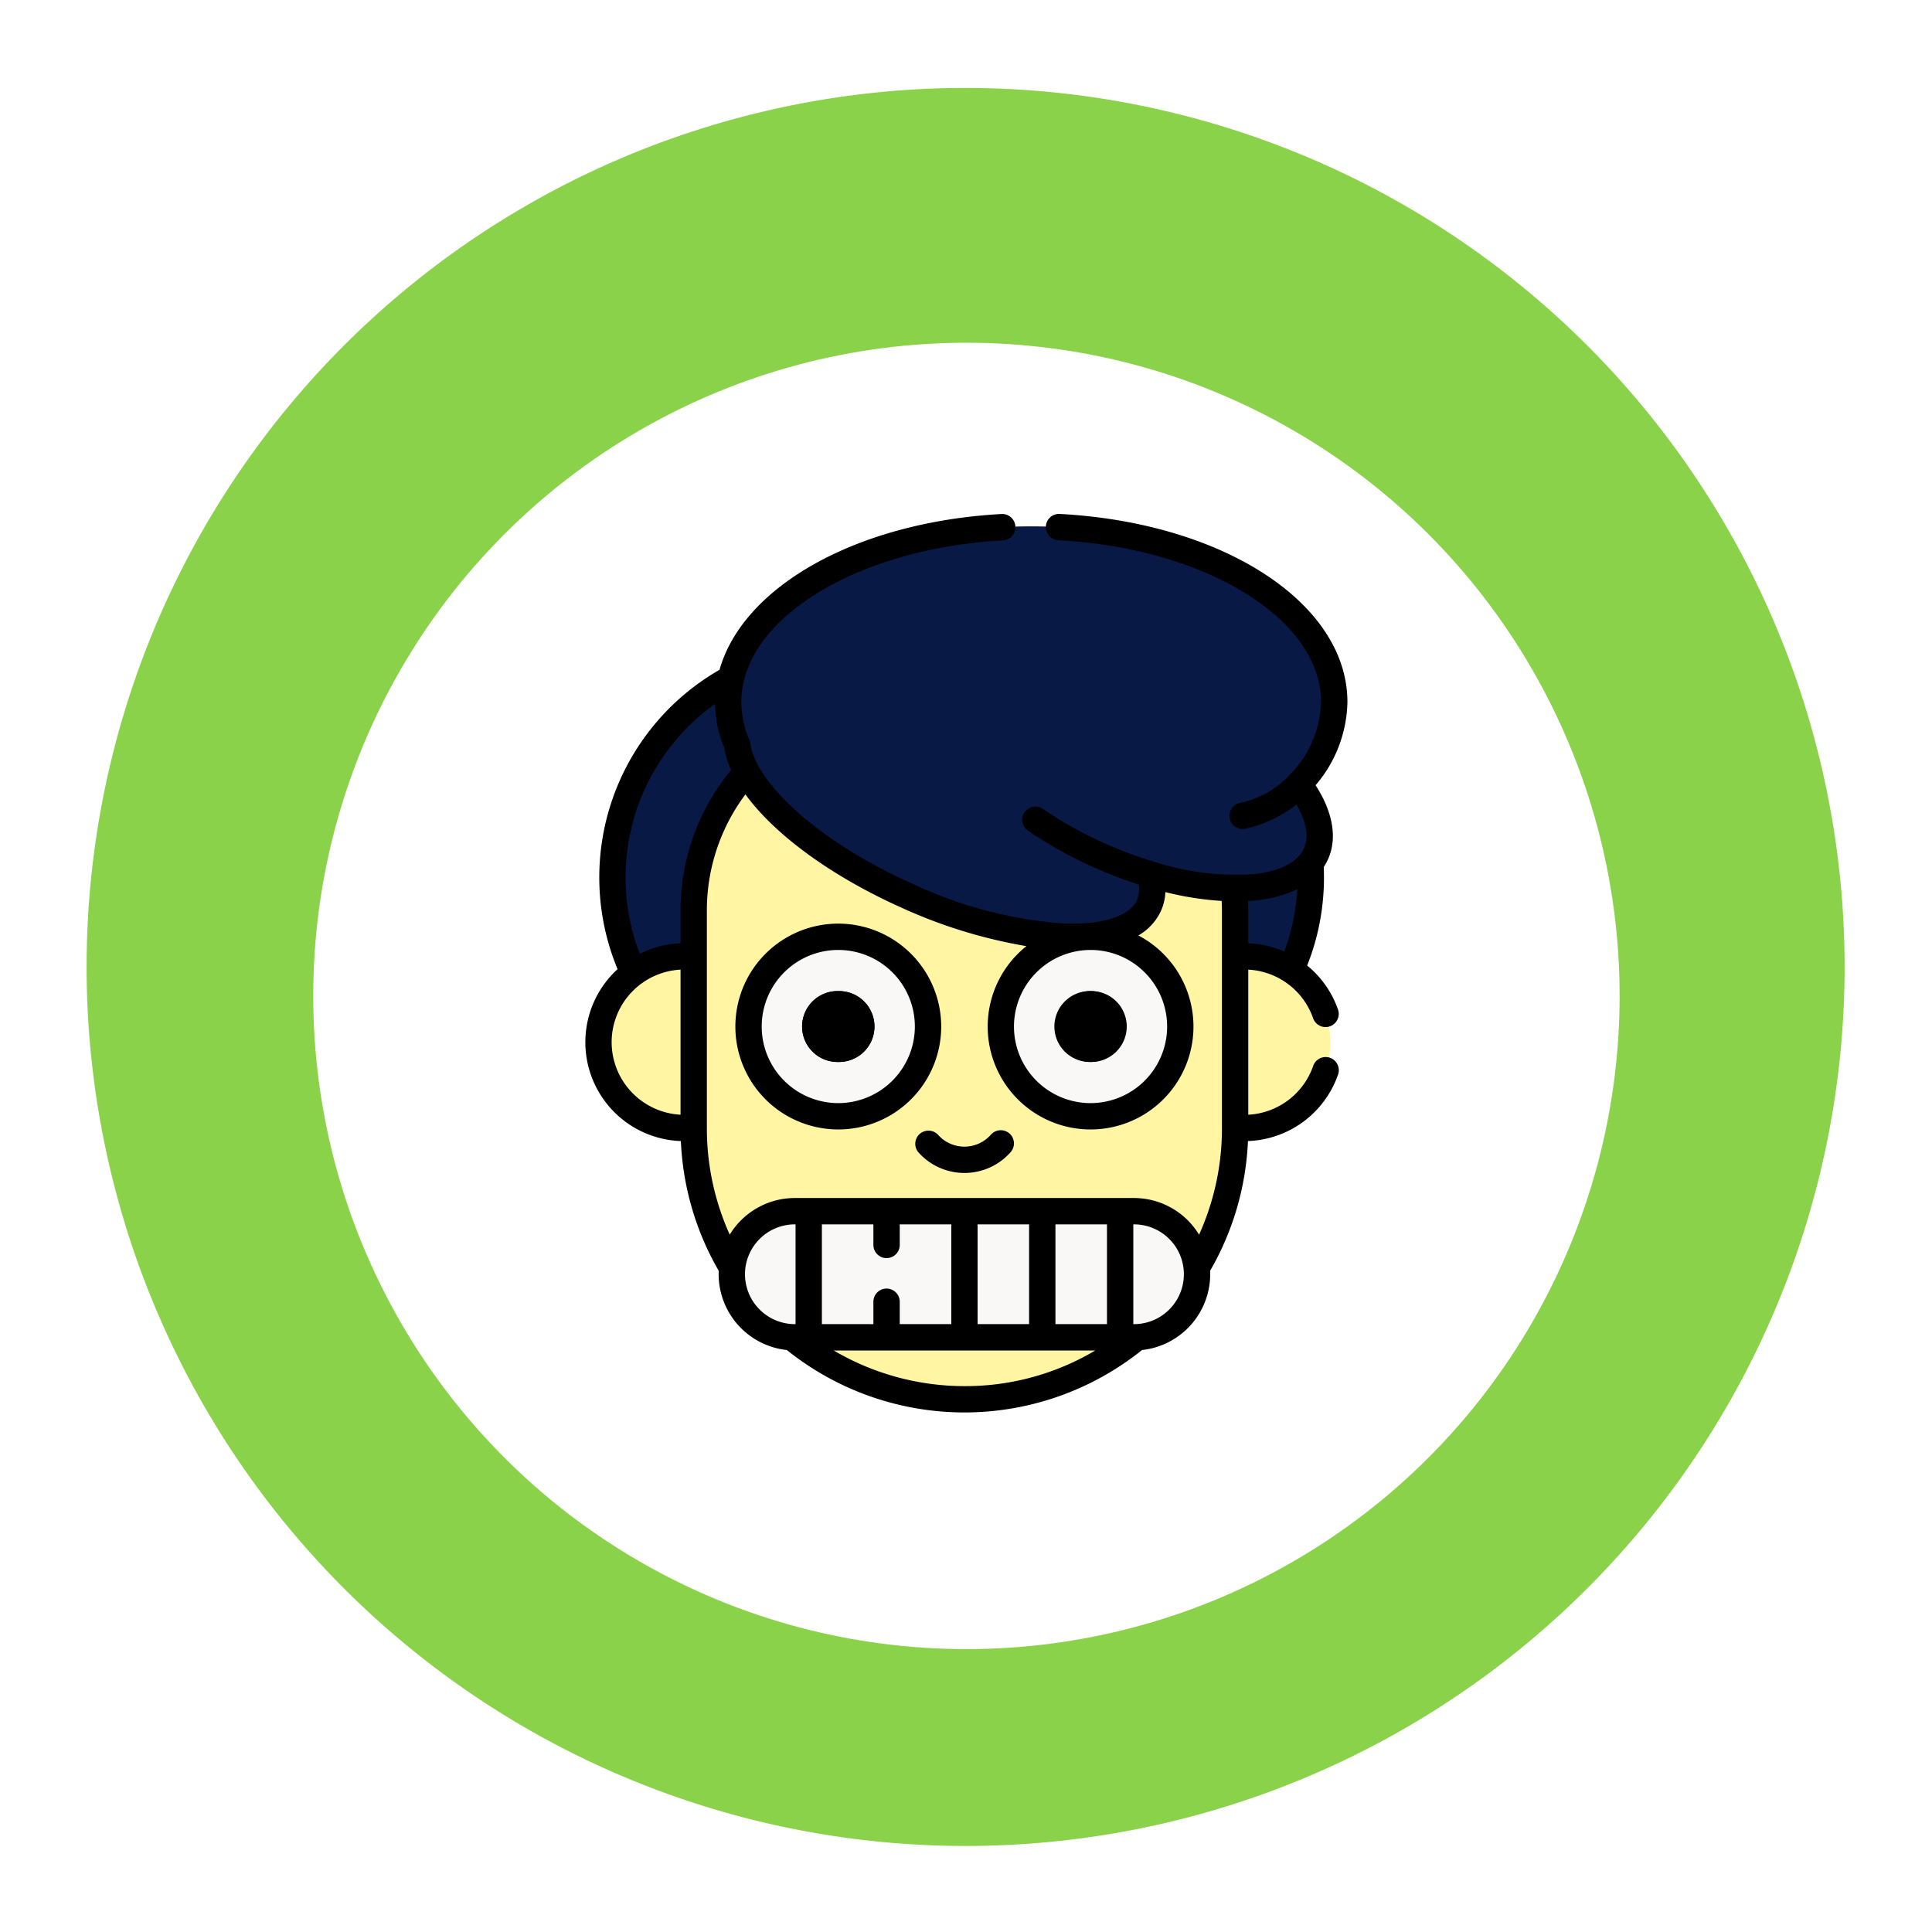<svg xmlns="http://www.w3.org/2000/svg" xmlns:xlink="http://www.w3.org/1999/xlink" width="177.467" height="177.477" viewBox="0 0 177.467 177.477">
  <defs>
    <filter id="Elipse_4306" x="19.765" y="22.477" width="138" height="138" filterUnits="userSpaceOnUse">
      <feOffset dy="3" input="SourceAlpha"/>
      <feGaussianBlur stdDeviation="3" result="blur"/>
      <feFlood flood-opacity="0.161"/>
      <feComposite operator="in" in2="blur"/>
      <feComposite in="SourceGraphic"/>
    </filter>
  </defs>
  <g id="Grupo_86222" data-name="Grupo 86222" transform="translate(-410.837 -833.178)">
    <path id="Trazado_145599" data-name="Trazado 145599" d="M80.676,161.472A80.7,80.7,0,1,1,120.5,151,80.718,80.718,0,0,1,80.676,161.472Z" transform="matrix(0.105, 0.995, -0.995, 0.105, 571.425, 833.178)" fill="#8ad24a"/>
    <g transform="matrix(1, 0, 0, 1, 410.84, 833.18)" filter="url(#Elipse_4306)">
      <circle id="Elipse_4306-2" data-name="Elipse 4306" cx="60" cy="60" r="60" transform="translate(28.77 28.48)" fill="#fff"/>
    </g>
    <g id="mueca" transform="translate(464.603 880.387)">
      <g id="Grupo_84485" data-name="Grupo 84485" transform="translate(1.21 1.141)">
        <g id="Grupo_84476" data-name="Grupo 84476" transform="translate(1.28 11.475)">
          <circle id="Elipse_4310" data-name="Elipse 4310" cx="20.763" cy="20.763" r="20.763" fill="#091946"/>
        </g>
        <g id="Grupo_84477" data-name="Grupo 84477" transform="translate(23.903 11.475)">
          <circle id="Elipse_4311" data-name="Elipse 4311" cx="20.763" cy="20.763" r="20.763" fill="#091946"/>
        </g>
        <g id="Grupo_84483" data-name="Grupo 84483" transform="translate(0 16.284)">
          <circle id="Elipse_4312" data-name="Elipse 4312" cx="7.881" cy="7.881" r="7.881" transform="translate(51.463 23.215)" fill="#fff5a2"/>
          <circle id="Elipse_4313" data-name="Elipse 4313" cx="7.881" cy="7.881" r="7.881" transform="translate(0 23.215)" fill="#fff5a2"/>
          <path id="Trazado_145609" data-name="Trazado 145609" d="M125.522,172a24.864,24.864,0,0,1-24.864-24.864V127.077A18.982,18.982,0,0,1,119.64,108.1H131.4a18.982,18.982,0,0,1,18.982,18.982v20.055A24.864,24.864,0,0,1,125.522,172Z" transform="translate(-91.909 -108.095)" fill="#fff5a2"/>
          <g id="Grupo_84482" data-name="Grupo 84482" transform="translate(13.782 21.416)">
            <g id="Grupo_84479" data-name="Grupo 84479" transform="translate(23.173)">
              <g id="Grupo_84478" data-name="Grupo 84478">
                <circle id="Elipse_4314" data-name="Elipse 4314" cx="8.244" cy="8.244" r="8.244" fill="#faf7f7"/>
                <g id="XMLID_218_" transform="translate(4.978 4.988)">
                  <path id="Trazado_145612" data-name="Trazado 145612" d="M309.789,278.4h-.021a3.256,3.256,0,0,1,0-6.511h.021a3.256,3.256,0,0,1,0,6.511Z" transform="translate(-306.513 -271.89)"/>
                </g>
              </g>
            </g>
            <g id="Grupo_84481" data-name="Grupo 84481">
              <g id="Grupo_84480" data-name="Grupo 84480">
                <circle id="Elipse_4315" data-name="Elipse 4315" cx="8.244" cy="8.244" r="8.244" fill="#faf7f7"/>
                <g id="XMLID_215_" transform="translate(4.978 4.988)">
                  <path id="Trazado_145613" data-name="Trazado 145613" d="M166.041,278.4h-.02a3.256,3.256,0,1,1,0-6.511h.02a3.256,3.256,0,1,1,0,6.511Z" transform="translate(-162.765 -271.89)"/>
                </g>
              </g>
            </g>
          </g>
          <path id="Trazado_145614" data-name="Trazado 145614" d="M159.294,408.886H128.147a5.793,5.793,0,0,1,0-11.586h31.147a5.793,5.793,0,1,1,0,11.586Z" transform="translate(-110.108 -350.68)" fill="#faf7f7"/>
        </g>
        <g id="Grupo_84484" data-name="Grupo 84484" transform="translate(11.911)">
          <path id="Trazado_145616" data-name="Trazado 145616" d="M175.942,23.214c0-8.91-12.462-16.133-27.835-16.133S120.272,14.3,120.272,23.214a9.855,9.855,0,0,0,.838,3.941c.5,4.185,6.834,9.95,15.694,13.9,10.37,4.619,20.276,5,22.125.846a4.092,4.092,0,0,0,.083-2.865c7.335,2.206,13.722,1.57,15.258-1.879.8-1.8.154-4.058-1.572-6.376a11.181,11.181,0,0,0,3.244-7.563Z" transform="translate(-120.272 -7.081)" fill="#091946"/>
        </g>
      </g>
      <g id="Grupo_84486" data-name="Grupo 84486">
        <path id="Trazado_145618" data-name="Trazado 145618" d="M309.769,278.4h.02a3.256,3.256,0,1,0,0-6.511h-.02a3.256,3.256,0,1,0,0,6.511Z" transform="translate(-263.37 -228.061)"/>
        <path id="Trazado_145619" data-name="Trazado 145619" d="M133.831,233.439a9.454,9.454,0,1,0,9.454,9.454A9.465,9.465,0,0,0,133.831,233.439Zm0,16.488a7.034,7.034,0,1,1,7.034-7.034A7.042,7.042,0,0,1,133.831,249.927Z" transform="translate(-110.595 -195.808)"/>
        <path id="Trazado_145620" data-name="Trazado 145620" d="M166.041,271.89h-.02a3.256,3.256,0,1,0,0,6.511h.02a3.256,3.256,0,1,0,0-6.511Z" transform="translate(-142.795 -228.061)"/>
        <path id="Trazado_145621" data-name="Trazado 145621" d="M235.355,351.485a1.21,1.21,0,0,0-1.708.1,3.242,3.242,0,0,1-4.872,0,1.21,1.21,0,0,0-1.812,1.6,5.662,5.662,0,0,0,8.5,0A1.21,1.21,0,0,0,235.355,351.485Z" transform="translate(-196.389 -294.57)"/>
        <path id="Trazado_145622" data-name="Trazado 145622" d="M105.736,46.324a1.21,1.21,0,0,0,2.285-.8,9.074,9.074,0,0,0-2.833-4.042,21.837,21.837,0,0,0,1.544-8.1c0-.316-.008-.635-.022-.952a5,5,0,0,0,.4-.721c.86-1.93.449-4.314-1.148-6.788a12.1,12.1,0,0,0,2.925-7.644C108.883,8.223,97.523.8,82.458,0a1.21,1.21,0,0,0-.128,2.417c13.532.714,24.133,7.24,24.133,14.857a9.92,9.92,0,0,1-2.926,6.745l-.011.015c-.012.014-.025.026-.036.04A8.767,8.767,0,0,1,99,26.548a1.21,1.21,0,1,0,.548,2.357,11.817,11.817,0,0,0,4.659-2.212c.911,1.571,1.157,2.974.686,4.029-.554,1.244-2.148,2.079-4.489,2.35a24.186,24.186,0,0,1-9.315-1.138l-.033-.007a37.417,37.417,0,0,1-4.4-1.641,36.161,36.161,0,0,1-5.758-3.2,1.21,1.21,0,0,0-1.371,1.994A38.563,38.563,0,0,0,85.68,32.5a40.182,40.182,0,0,0,4.035,1.545,2.573,2.573,0,0,1-.16,1.424c-.66,1.482-3.174,2.284-6.716,2.15a39.208,39.208,0,0,1-13.812-3.608c-9.316-4.15-14.59-9.649-14.985-12.936a1.208,1.208,0,0,0-.091-.337,8.672,8.672,0,0,1-.738-3.46c0-7.587,10.556-14.111,24.031-14.851A1.21,1.21,0,0,0,77.111.007c-13.326.733-23.74,6.671-25.9,14.309a21.988,21.988,0,0,0-9.366,27.5A9.085,9.085,0,0,0,47.66,57.605a26.042,26.042,0,0,0,3.477,11.92c0,.1-.008.209-.008.314A7.013,7.013,0,0,0,57.394,76.8a26.074,26.074,0,0,0,32.625,0,7.013,7.013,0,0,0,6.263-6.964c0-.106,0-.211-.008-.315a26.036,26.036,0,0,0,3.477-11.917,9.105,9.105,0,0,0,8.26-6.063,1.21,1.21,0,1,0-2.282-.8,6.682,6.682,0,0,1-5.95,4.444V41.86a6.677,6.677,0,0,1,5.957,4.463ZM104.28,34.478a19.377,19.377,0,0,1-1.191,5.721,9.061,9.061,0,0,0-3.31-.762v-3.03c0-.284-.006-.57-.018-.855A11.983,11.983,0,0,0,104.28,34.478ZM85.291,40.051a7.034,7.034,0,1,1-7.034,7.034A7.042,7.042,0,0,1,85.291,40.051ZM42.582,33.38A19.59,19.59,0,0,1,50.8,17.45a11.065,11.065,0,0,0,.866,4.09,7.706,7.706,0,0,0,.609,1.987,20.174,20.174,0,0,0-4.642,12.88v3.032a9.026,9.026,0,0,0-3.748.967A19.412,19.412,0,0,1,42.582,33.38ZM41.3,48.522a6.68,6.68,0,0,1,6.329-6.663V55.184A6.68,6.68,0,0,1,41.3,48.522ZM53.549,69.839a4.588,4.588,0,0,1,4.583-4.583h.061v9.166h-.061A4.588,4.588,0,0,1,53.549,69.839Zm13.005-1.482a1.21,1.21,0,0,0,1.21-1.21V65.256H72.5v9.166H67.764V72.364a1.21,1.21,0,1,0-2.42,0v2.058H60.613V65.256h4.731v1.892A1.21,1.21,0,0,0,66.554,68.358Zm15.512,6.065V65.256H86.8v9.166Zm-2.42,0H74.915V65.256h4.731ZM61.7,76.842H85.726a23.381,23.381,0,0,1-12.021,3.274A23.725,23.725,0,0,1,61.7,76.842Zm27.58-2.42h-.061V65.256h.061a4.583,4.583,0,0,1,0,9.166Zm8.08-17.96a23.675,23.675,0,0,1-2.1,9.743,7.006,7.006,0,0,0-5.984-3.369H58.132A7.006,7.006,0,0,0,52.148,66.2a23.679,23.679,0,0,1-2.1-9.743V36.407a17.757,17.757,0,0,1,3.541-10.644c2.689,3.693,7.905,7.54,14.451,10.455A45.959,45.959,0,0,0,79.4,39.7a9.451,9.451,0,1,0,10.28-.983,5.026,5.026,0,0,0,2.084-2.265,4.7,4.7,0,0,0,.4-1.714,28.712,28.712,0,0,0,5.172.81c.014.287.022.574.022.86V56.462Z" transform="translate(-38.883 0)"/>
      </g>
    </g>
  </g>
</svg>
